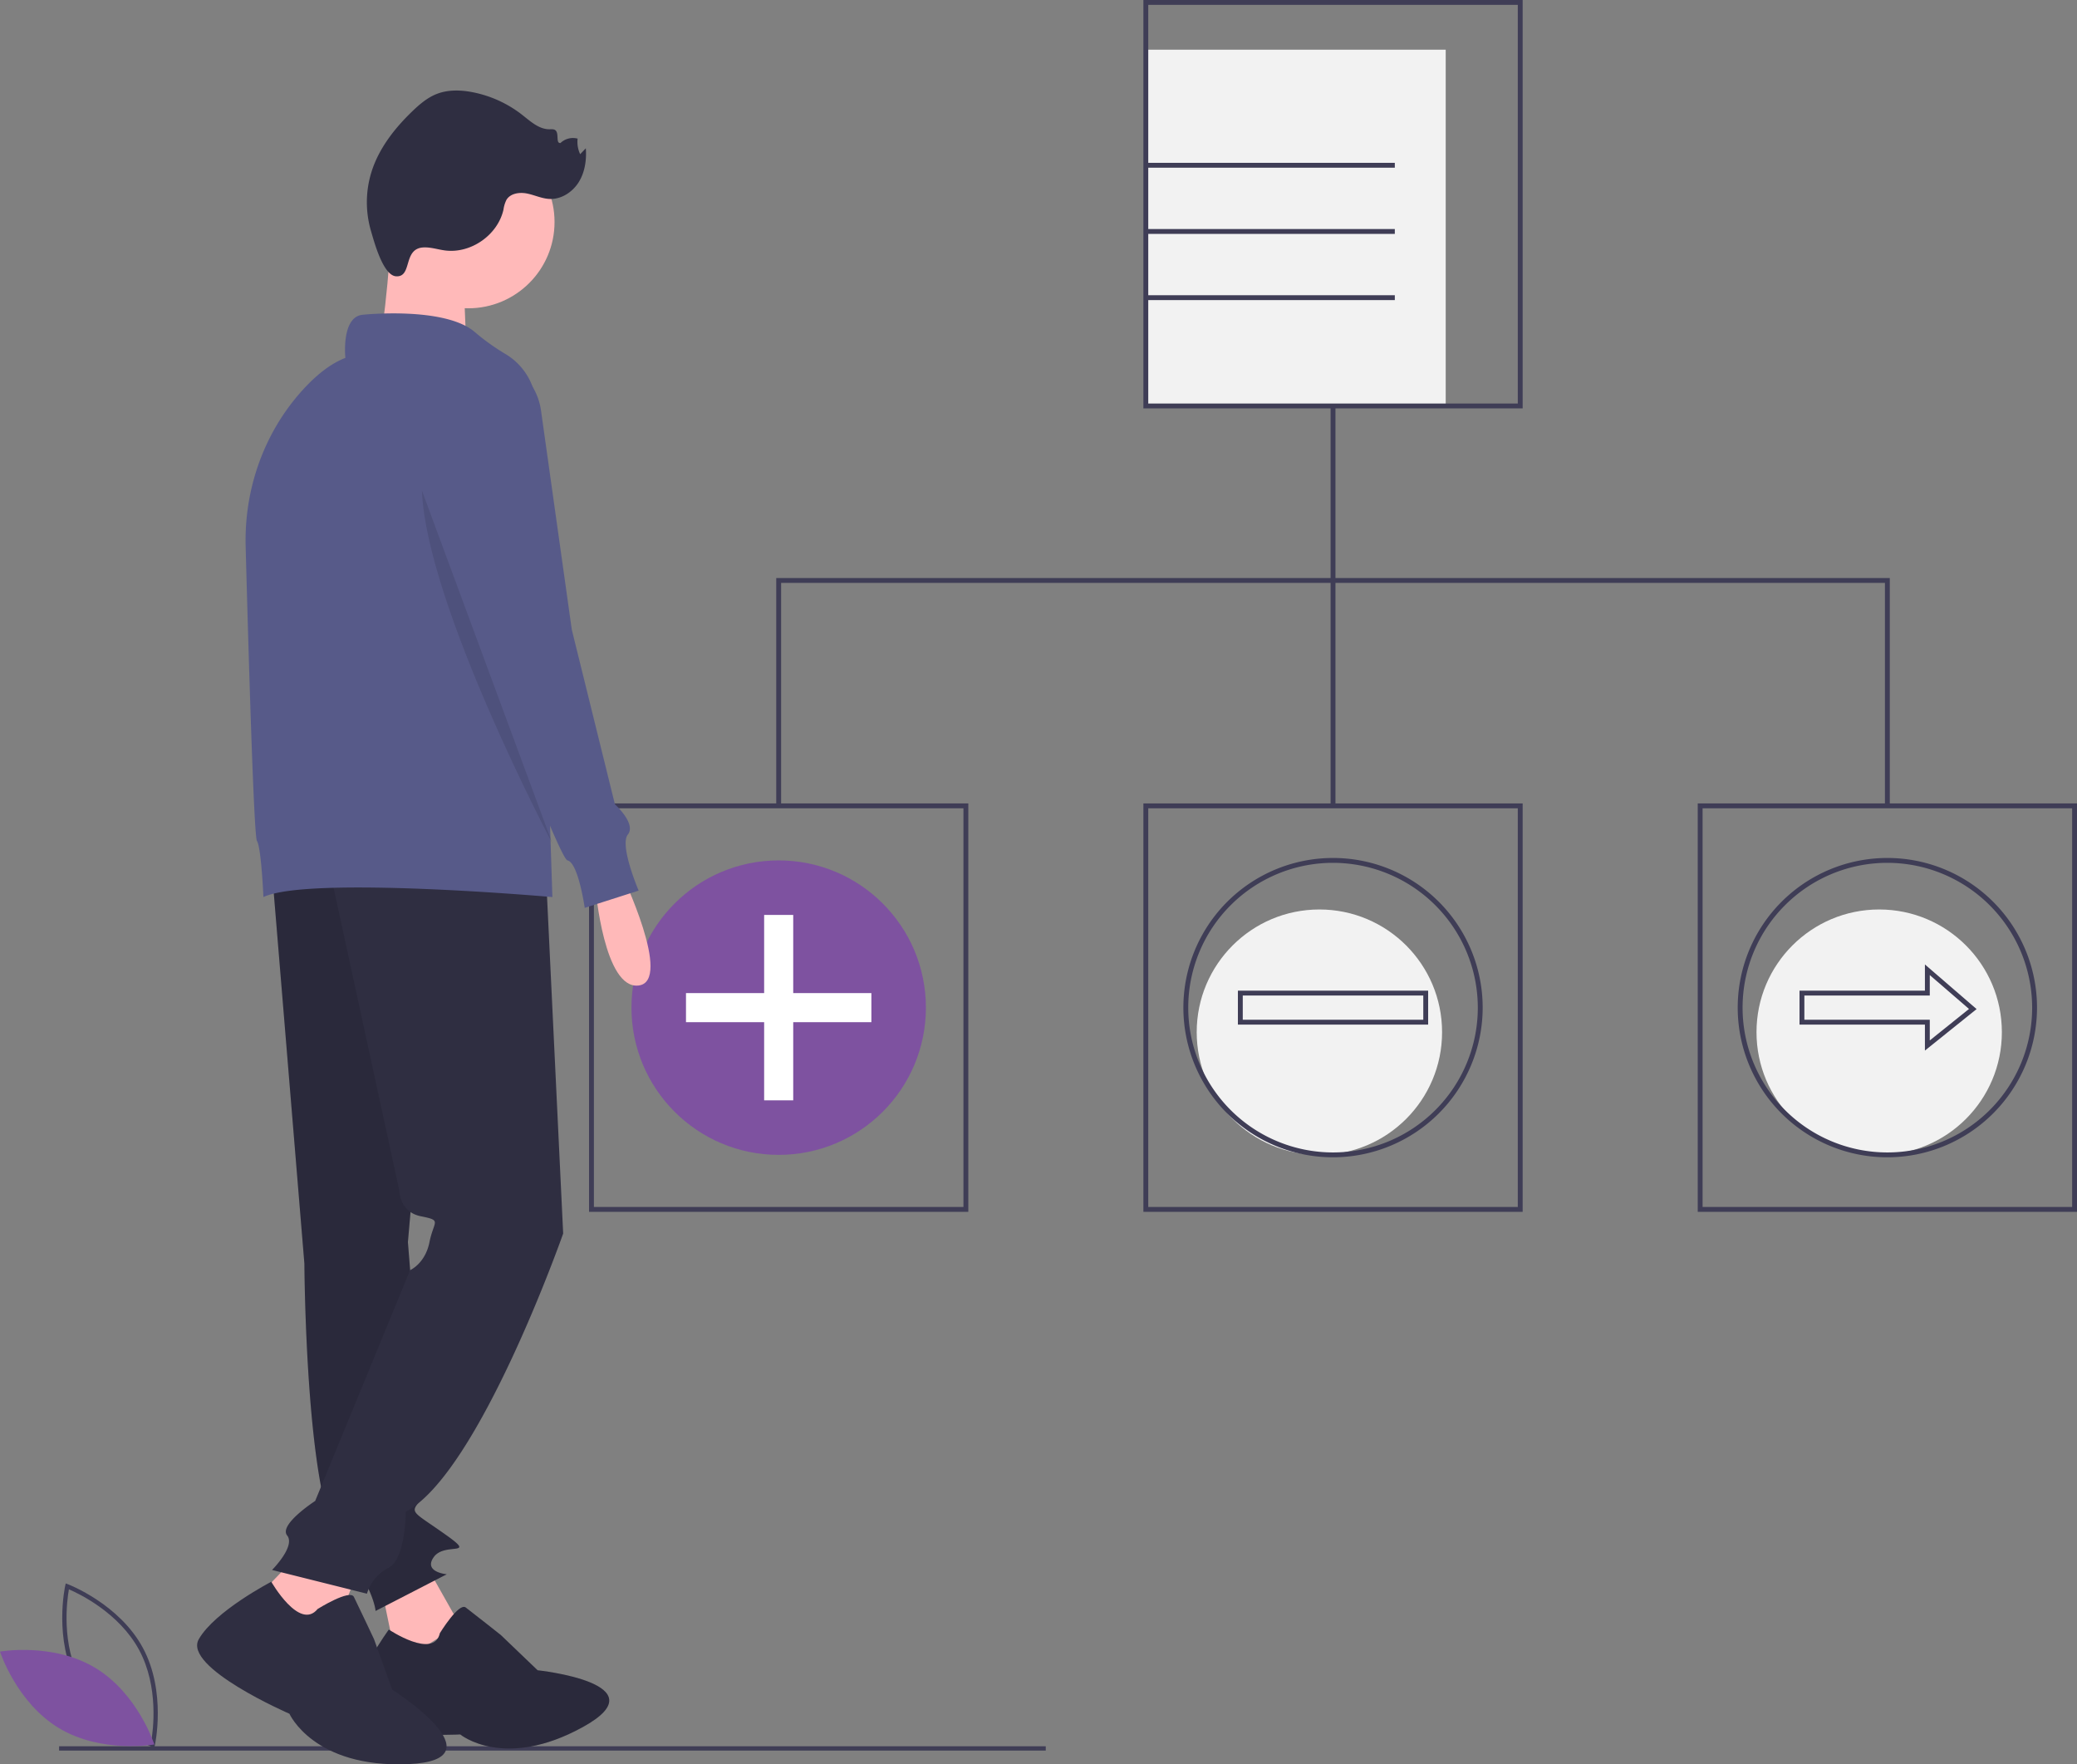 <?xml version="1.0" encoding="UTF-8" standalone="no"?>
<svg
   xmlns:dc="http://purl.org/dc/elements/1.1/"
   xmlns:cc="http://creativecommons.org/ns#"
   xmlns:rdf="http://www.w3.org/1999/02/22-rdf-syntax-ns#"
   xmlns:svg="http://www.w3.org/2000/svg"
   xmlns="http://www.w3.org/2000/svg"
   xmlns:sodipodi="http://sodipodi.sourceforge.net/DTD/sodipodi-0.dtd"
   xmlns:inkscape="http://www.inkscape.org/namespaces/inkscape"
   id="b7479f35-b76c-414d-9259-8a40bcbac55e"
   data-name="Layer 1"
   width="963.155"
   height="818.067"
   viewBox="0 0 963.155 818.067"
   version="1.1"
   sodipodi:docname="undraw_prioritise.svg"
   inkscape:version="0.92.4 (5da689c313, 2019-01-14)"
   inkscape:export-filename="C:\wamp64\www\melon-landing\landing-v1\images\lead-prioritisation.png"
   inkscape:export-xdpi="91.699997"
   inkscape:export-ydpi="91.699997">
  <rect x="0" y="0" width="963.155" height="818.067" fill="#808080" stroke="none"/>
  <defs
     id="defs81" />
  <sodipodi:namedview
     pagecolor="#ffffff"
     bordercolor="#666666"
     borderopacity="1"
     objecttolerance="10"
     gridtolerance="10"
     guidetolerance="10"
     inkscape:pageopacity="0"
     inkscape:pageshadow="2"
     inkscape:window-width="1920"
     inkscape:window-height="1017"
     id="namedview79"
     showgrid="false"
     inkscape:pagecheckerboard="true"
     inkscape:zoom="0.28848484"
     inkscape:cx="-38.380449"
     inkscape:cy="409.03363"
     inkscape:window-x="-8"
     inkscape:window-y="-8"
     inkscape:window-maximized="1"
     inkscape:current-layer="b7479f35-b76c-414d-9259-8a40bcbac55e" />
  <title
     id="title2">prioritise</title>
  <circle
     cx="871.424"
     cy="478.587"
     r="56.891"
     fill="#f2f2f2"
     id="circle4" />
  <circle
     cx="611.834"
     cy="478.587"
     r="56.891"
     fill="#f2f2f2"
     id="circle6" />
  <rect
     x="531.344"
     y="23.041"
     width="139.066"
     height="165.194"
     fill="#f2f2f2"
     id="rect8" />
  <path
     d="M824.516,230.328H648.639V40.966H824.516ZM650.894,228.073H822.261V43.221H650.894Z"
     transform="translate(-118.422 -40.966)"
     fill="#3f3d56"
     id="path10" />
  <path
     d="M824.516,602.857H648.639V413.495H824.516ZM650.894,600.602H822.261V415.75H650.894Z"
     transform="translate(-118.422 -40.966)"
     fill="#3f3d56"
     id="path12" />
  <path
     d="M567.454,602.857H391.578V413.495H567.454Zm-173.622-2.255h171.367V415.75h-171.367Z"
     transform="translate(-118.422 -40.966)"
     fill="#3f3d56"
     id="path14" />
  <path
     d="M1081.578,602.857H905.701V413.495h175.877Zm-173.622-2.255h171.367V415.75h-171.367Z"
     transform="translate(-118.422 -40.966)"
     fill="#3f3d56"
     id="path16" />
  <rect
     x="617.028"
     y="188.234"
     width="2.255"
     height="185.422"
     fill="#3f3d56"
     id="rect18" />
  <polygon
     points="876.345 373.656 874.09 373.656 874.09 270.273 362.221 270.273 362.221 373.656 359.966 373.656 359.966 268.018 876.345 268.018 876.345 373.656"
     fill="#3f3d56"
     id="polygon20" />
  <rect
     x="531.344"
     y="75.502"
     width="115.467"
     height="2.255"
     fill="#3f3d56"
     id="rect22" />
  <rect
     x="531.344"
     y="106.196"
     width="115.467"
     height="2.255"
     fill="#3f3d56"
     id="rect24" />
  <rect
     x="531.344"
     y="136.889"
     width="115.467"
     height="2.255"
     fill="#3f3d56"
     id="rect26" />
  <rect
     x="27.399"
     y="809.693"
     width="457.546"
     height="2"
     fill="#3f3d56"
     id="rect28" />
  <circle
     cx="361.093"
     cy="467.209"
     r="68.269"
     fill="#7e52a0"
     id="circle30" />
  <polygon
     points="404.078 460.467 367.836 460.467 367.836 424.225 354.351 424.225 354.351 460.467 318.109 460.467 318.109 473.952 354.351 473.952 354.351 510.193 367.836 510.193 367.836 473.952 404.078 473.952 404.078 460.467"
     fill="#fff"
     id="polygon32" />
  <path
     d="M736.578,577.572a69.396,69.396,0,1,1,69.396-69.397A69.475,69.475,0,0,1,736.578,577.572Zm0-136.537a67.141,67.141,0,1,0,67.141,67.141A67.217,67.217,0,0,0,736.578,441.035Z"
     transform="translate(-118.422 -40.966)"
     fill="#3f3d56"
     id="path34" />
  <path
     d="M780.689,516.045H692.466V500.305h88.223Zm-85.968-2.255h83.713V502.56H694.721Z"
     transform="translate(-118.422 -40.966)"
     fill="#3f3d56"
     id="path36" />
  <path
     d="M993.64,577.572a69.396,69.396,0,1,1,69.395-69.397A69.476,69.476,0,0,1,993.64,577.572Zm0-136.537a67.141,67.141,0,1,0,67.141,67.141A67.218,67.218,0,0,0,993.64,441.035Z"
     transform="translate(-118.422 -40.966)"
     fill="#3f3d56"
     id="path38" />
  <path
     d="M1011.053,528.086V516.045H952.898V500.305h58.155V488.154l23.961,20.692Zm-55.9-14.296h58.155v9.592l18.182-14.601-18.182-15.702v9.48H955.153Z"
     transform="translate(-118.422 -40.966)"
     fill="#3f3d56"
     id="path40" />
  <path
     d="M406.578,445.911s24,50,8,52-20-45-20-45Z"
     transform="translate(-118.422 -40.966)"
     fill="#ffb9b9"
     id="path42" />
  <polygon
     points="197.155 724.945 213.155 753.299 184.155 771.445 177.23 737.965 197.155 724.945"
     fill="#ffb9b9"
     id="polygon44" />
  <path
     d="M322.41,798.204s8.785-14.303,11.963-11.909,16.284,12.768,16.284,12.768l17.071,16.351s57.677,6.098,21.028,26.307S331.853,845.174,331.853,845.174s-51.331,2.669-50.503-11.652,17.383-36.978,17.383-36.978S319.597,810.532,322.41,798.204Z"
     transform="translate(-118.422 -40.966)"
     fill="#2f2e41"
     id="path46" />
  <path
     d="M322.41,798.204s8.785-14.303,11.963-11.909,16.284,12.768,16.284,12.768l17.071,16.351s57.677,6.098,21.028,26.307S331.853,845.174,331.853,845.174s-51.331,2.669-50.503-11.652,17.383-36.978,17.383-36.978S319.597,810.532,322.41,798.204Z"
     transform="translate(-118.422 -40.966)"
     opacity="0.1"
     id="path48" />
  <path
     d="M244.578,445.411l15,181.5s.5,108.5,16.5,129.5,16.5,31.5,16.5,31.5l33-17s-11-1-6-8,20,0,6-10-17-10.327-13.5-14.664a24.17,24.17,0,0,0,4.5-9.336l-9-112,17-195Z"
     transform="translate(-118.422 -40.966)"
     fill="#2f2e41"
     id="path50" />
  <path
     d="M244.578,445.411l15,181.5s.5,108.5,16.5,129.5,16.5,31.5,16.5,31.5l33-17s-11-1-6-8,20,0,6-10-17-10.327-13.5-14.664a24.17,24.17,0,0,0,4.5-9.336l-9-112,17-195Z"
     transform="translate(-118.422 -40.966)"
     opacity="0.1"
     id="path52" />
  <path
     d="M267.578,787.911"
     transform="translate(-118.422 -40.966)"
     fill="none"
     stroke="#3f3d56"
     stroke-miterlimit="10"
     id="path54" />
  <polygon
     points="167.155 724.945 153.155 761.945 113.155 746.945 138.155 720.945 167.155 724.945"
     fill="#ffb9b9"
     id="polygon56" />
  <path
     d="M265.715,787.005s14.946-9.342,16.815-5.605,9.342,19.617,9.342,19.617l8.407,23.354s51.378,32.695,7.473,34.564-55.115-23.354-55.115-23.354S203.127,814.095,210.6,801.017s33.63-26.642,33.63-26.642S257.308,797.281,265.715,787.005Z"
     transform="translate(-118.422 -40.966)"
     fill="#2f2e41"
     id="path58" />
  <path
     d="M371.578,445.911l8,167s-39,111-73,129c0,0,0,22-8,26a20.084,20.084,0,0,0-10,12l-44-11s11-11,7-16,13-16,13-16l44-107s7-3,9-13,6-10-4-12-10-12-10-12l-33-152Z"
     transform="translate(-118.422 -40.966)"
     fill="#2f2e41"
     id="path60" />
  <circle
     cx="217.155"
     cy="102.945"
     r="40"
     fill="#ffb9b9"
     id="circle62" />
  <path
     d="M300.078,146.411s-3,51-7,56,42,4,42,4-3-43,0-47S300.078,146.411,300.078,146.411Z"
     transform="translate(-118.422 -40.966)"
     fill="#ffb9b9"
     id="path64" />
  <path
     d="M286.578,186.911s38-4,52,8a102.894,102.894,0,0,0,14.322,10.245,29.374,29.374,0,0,1,14.252,24.32l7.426,227.434s-113-10-134,0c0,0-1-23-3-26-1.458-2.187-3.979-89.406-5.238-136.517-.711-26.586,8.427-52.665,26.255-72.4,6.061-6.709,12.833-12.333,19.983-15.083C278.578,206.911,276.578,187.911,286.578,186.911Z"
     transform="translate(-118.422 -40.966)"
     fill="#575a89"
     id="path66" />
  <path
     d="M347.578,206.911h0A29.538,29.538,0,0,1,369.311,231.367l14.267,101.544,20,81s10,9,6,14,5,26,5,26l-25,8s-3-21-8-22c-4.394-.879-53.583-132.282-65.44-164.115-1.635-4.389-2.56-6.885-2.56-6.885S315.578,201.911,347.578,206.911Z"
     transform="translate(-118.422 -40.966)"
     fill="#575a89"
     id="path68" />
  <path
     d="M314.078,268.411l60.5,163.669S316.078,321.411,314.078,268.411Z"
     transform="translate(-118.422 -40.966)"
     opacity="0.1"
     id="path70" />
  <path
     d="M314.681,155.698c3.383-.202,6.686.941,10.045,1.387,12.019,1.596,24.522-7.126,27.176-18.956a14.545,14.545,0,0,1,1.39-4.529c1.85-3.02,6.062-3.596,9.535-2.901s6.765,2.32,10.301,2.505c5.461.287,10.703-3.075,13.613-7.705s3.734-10.326,3.341-15.78l-2.618,2.747a13.296,13.296,0,0,1-1.185-7.226,8.386,8.386,0,0,0-7.943,2.032c-2.308.246-.566-4.281-2.281-5.846-.718-.655-1.819-.532-2.791-.522-4.911.047-8.883-3.709-12.753-6.732a54.191,54.191,0,0,0-22.888-10.44c-5.545-1.082-11.441-1.255-16.7.809-4.319,1.696-7.933,4.784-11.278,8-8.233,7.917-15.523,17.218-18.948,28.114a47.328,47.328,0,0,0-.227,27.444c1.38,4.658,5.539,20.611,11.629,20.982C309.751,169.549,305.157,156.266,314.681,155.698Z"
     transform="translate(-118.422 -40.966)"
     fill="#2f2e41"
     id="path72" />
  <path
     d="M189.985,851.337l-1.073-.402c-.236-.089-23.708-9.082-34.704-29.474-10.996-20.393-5.612-44.945-5.556-45.19l.253-1.118,1.073.402c.236.089,23.708,9.082,34.704,29.474,10.996,20.393,5.612,44.945,5.556,45.19Zm-34.017-30.825c9.296,17.241,27.845,26.079,32.545,28.097.894-5.037,3.696-25.406-5.592-42.631-9.287-17.223-27.843-26.074-32.545-28.097C149.482,782.921,146.681,803.288,155.968,820.512Z"
     transform="translate(-118.422 -40.966)"
     fill="#3f3d56"
     id="path74" />
  <path
     d="M162.611,814.308c19.761,11.889,27.371,35.503,27.371,35.503s-24.428,4.339-44.188-7.55-27.371-35.503-27.371-35.503S142.85,802.419,162.611,814.308Z"
     transform="translate(-118.422 -40.966)"
     fill="#7e52a0"
     id="path76" />
</svg>
